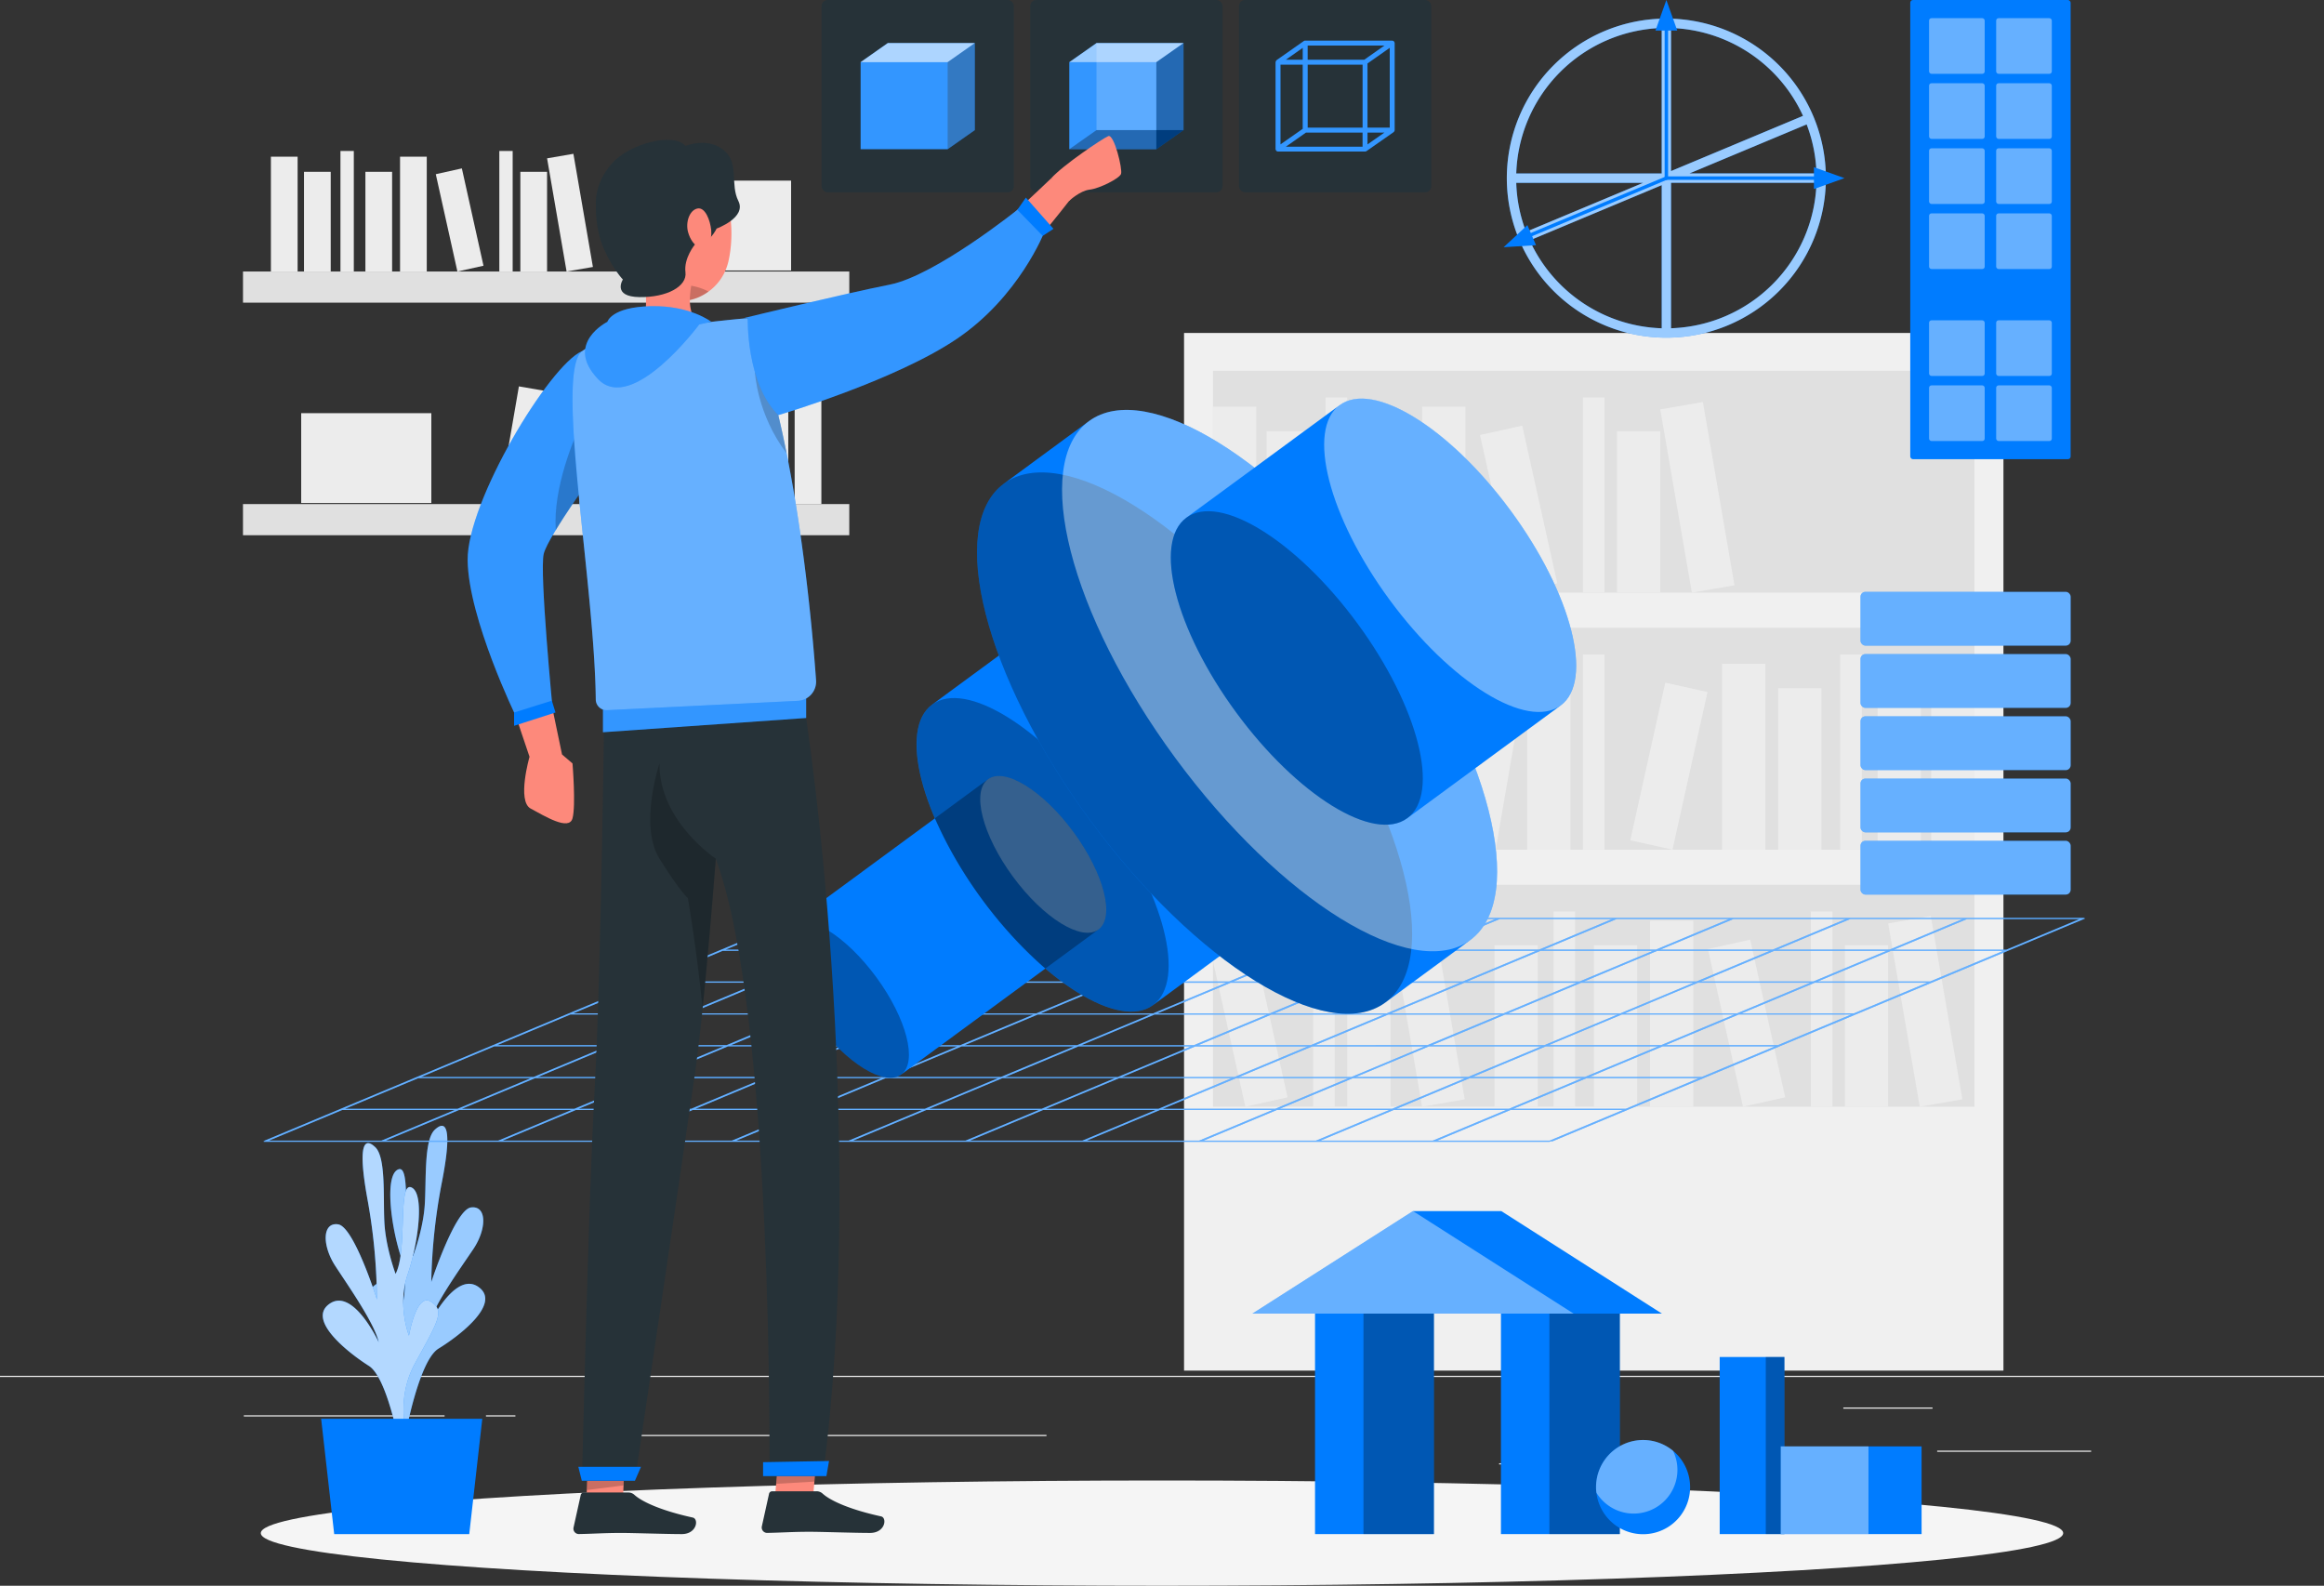 <svg id="Layer_1" data-name="Layer 1" xmlns="http://www.w3.org/2000/svg" viewBox="0 0 1351.16 921.89"><rect x="0" y="0" width="1351.16" height="921.89" fill="#333333" stroke="none"/><defs><style>.cls-1{fill:#ececec;}.cls-2{fill:#f0f0f0;}.cls-3{fill:#e0e0e0;}.cls-4{fill:#f5f5f5;}.cls-12,.cls-5{fill:#007cff;}.cls-13,.cls-14,.cls-16,.cls-19,.cls-21,.cls-6,.cls-7,.cls-9{fill:#fff;}.cls-14,.cls-17,.cls-6{opacity:0.6;}.cls-11,.cls-12,.cls-15,.cls-17,.cls-19,.cls-21,.cls-22,.cls-6,.cls-7,.cls-8,.cls-9{isolation:isolate;}.cls-7{opacity:0.7;}.cls-19,.cls-8{opacity:0.3;}.cls-15,.cls-9{opacity:0.4;}.cls-10{fill:#263238;}.cls-13,.cls-21,.cls-22{opacity:0.2;}.cls-18{fill:none;stroke:#007cff;stroke-linecap:round;stroke-linejoin:round;stroke-width:2px;}.cls-20{fill:#fd897b;}</style></defs><title>3d</title><rect class="cls-1" y="799.84" width="1351.16" height="0.68"/><rect class="cls-1" x="1126.27" y="843.34" width="89.51" height="0.68"/><rect class="cls-1" x="871.57" y="850.67" width="23.49" height="0.68"/><rect class="cls-1" x="1071.7" y="818.25" width="51.86" height="0.68"/><rect class="cls-1" x="141.76" y="822.79" width="116.72" height="0.68"/><rect class="cls-1" x="282.54" y="822.79" width="17.11" height="0.68"/><rect class="cls-1" x="355.28" y="834.2" width="253.14" height="0.68"/><rect class="cls-2" x="688.4" y="193.57" width="476.39" height="603.25"/><rect class="cls-3" x="705.24" y="215.56" width="442.71" height="129"/><rect class="cls-1" x="705.24" y="236.44" width="25.15" height="108.11"/><rect class="cls-1" x="826.84" y="236.44" width="25.15" height="108.11"/><rect class="cls-1" x="570.33" y="258.13" width="25.15" height="108.11" transform="translate(359.38 80.5) rotate(-9.78)"/><rect class="cls-1" x="736.4" y="250.69" width="25.15" height="93.87"/><rect class="cls-1" x="794.2" y="250.69" width="25.15" height="93.87"/><rect class="cls-1" x="940.11" y="250.69" width="25.15" height="93.87"/><rect class="cls-1" x="466.42" y="272.12" width="25.15" height="93.87" transform="translate(346.13 88.45) rotate(-12.53)"/><rect class="cls-1" x="770.72" y="231.07" width="12.57" height="113.48"/><rect class="cls-1" x="920.31" y="231.07" width="12.57" height="113.48"/><rect class="cls-3" x="301.31" y="388.02" width="442.71" height="129" transform="translate(1449.26 882) rotate(180)"/><rect class="cls-1" x="718.87" y="408.9" width="25.15" height="108.11" transform="translate(1866.82 902.88) rotate(180)"/><rect class="cls-1" x="597.26" y="408.9" width="25.15" height="108.11" transform="translate(1623.61 902.88) rotate(180)"/><rect class="cls-1" x="449.85" y="407.55" width="25.15" height="108.11" transform="translate(1243.66 972.01) rotate(-170.22)"/><rect class="cls-1" x="687.71" y="423.15" width="25.15" height="93.87" transform="translate(1804.49 917.13) rotate(180)"/><rect class="cls-1" x="629.9" y="423.15" width="25.15" height="93.87" transform="translate(1688.88 917.13) rotate(180)"/><rect class="cls-1" x="484" y="423.15" width="25.15" height="93.87" transform="translate(1397.07 917.13) rotate(180)"/><rect class="cls-1" x="553.75" y="421.54" width="25.15" height="93.87" transform="translate(1421.49 1025.59) rotate(-167.47)"/><rect class="cls-1" x="665.96" y="403.54" width="12.57" height="113.48" transform="translate(1748.43 897.51) rotate(180)"/><rect class="cls-1" x="516.37" y="403.54" width="12.57" height="113.48" transform="translate(1449.26 897.51) rotate(180)"/><rect class="cls-1" x="705.24" y="385.86" width="25.15" height="108.11"/><rect class="cls-1" x="736.4" y="400.11" width="25.15" height="93.87"/><rect class="cls-1" x="794.2" y="400.11" width="25.15" height="93.87"/><rect class="cls-1" x="770.72" y="380.5" width="12.57" height="113.48"/><rect class="cls-3" x="705.24" y="514.4" width="442.71" height="129"/><rect class="cls-1" x="959.34" y="535.29" width="25.15" height="108.11"/><rect class="cls-1" x="702.82" y="556.98" width="25.15" height="108.11" transform="translate(310.55 107.34) rotate(-9.78)"/><rect class="cls-1" x="868.9" y="549.53" width="25.15" height="93.87"/><rect class="cls-1" x="926.7" y="549.53" width="25.15" height="93.87"/><rect class="cls-1" x="1072.61" y="549.53" width="25.15" height="93.87"/><rect class="cls-1" x="598.92" y="570.96" width="25.15" height="93.87" transform="translate(284.46 124.31) rotate(-12.53)"/><rect class="cls-1" x="903.22" y="529.92" width="12.57" height="113.48"/><rect class="cls-1" x="1052.8" y="529.92" width="12.57" height="113.48"/><rect class="cls-1" x="413.49" y="556.98" width="25.15" height="108.11" transform="translate(306.34 58.2) rotate(-9.78)"/><rect class="cls-1" x="783.28" y="549.53" width="25.15" height="93.87"/><rect class="cls-1" x="309.59" y="570.96" width="25.15" height="93.87" transform="translate(277.58 61.55) rotate(-12.53)"/><rect class="cls-1" x="763.47" y="529.92" width="12.57" height="113.48"/><rect class="cls-3" x="141.28" y="157.84" width="352.49" height="18.11"/><rect class="cls-1" x="157.5" y="91.09" width="15.53" height="66.76"/><rect class="cls-1" x="232.59" y="91.09" width="15.53" height="66.76"/><rect class="cls-1" x="-80.31" y="113.29" width="15.53" height="66.76" transform="translate(377.97 -33.23) rotate(-9.78)"/><rect class="cls-1" x="176.75" y="99.88" width="15.53" height="57.96"/><rect class="cls-1" x="212.44" y="99.88" width="15.53" height="57.96"/><rect class="cls-1" x="302.53" y="99.88" width="15.53" height="57.96"/><rect class="cls-1" x="-144.47" y="121.93" width="15.53" height="57.96" transform="translate(367.94 -49.1) rotate(-12.53)"/><rect class="cls-1" x="197.94" y="87.77" width="7.76" height="70.07"/><rect class="cls-1" x="290.3" y="87.77" width="7.76" height="70.07"/><rect class="cls-1" x="384.28" y="105.01" width="75.66" height="52.24"/><rect class="cls-3" x="-262.65" y="316.08" width="352.49" height="18.11" transform="translate(231.11 627.24) rotate(180)"/><rect class="cls-1" x="58.08" y="249.33" width="15.53" height="66.76" transform="translate(535.62 542.37) rotate(180)"/><rect class="cls-1" x="-17.01" y="249.33" width="15.53" height="66.76" transform="translate(385.45 542.37) rotate(180)"/><rect class="cls-1" x="-108.03" y="248.49" width="15.53" height="66.76" transform="translate(156.98 519.58) rotate(-170.22)"/><rect class="cls-1" x="38.84" y="258.12" width="15.53" height="57.96" transform="translate(497.14 551.17) rotate(180)"/><rect class="cls-1" x="3.15" y="258.12" width="15.53" height="57.96" transform="translate(425.75 551.17) rotate(180)"/><rect class="cls-1" x="-86.95" y="258.12" width="15.53" height="57.96" transform="translate(245.57 551.17) rotate(180)"/><rect class="cls-1" x="-43.87" y="257.13" width="15.53" height="57.96" transform="translate(270.51 534.54) rotate(-167.47)"/><rect class="cls-1" x="25.41" y="246.01" width="7.76" height="70.07" transform="translate(462.52 539.06) rotate(180)"/><rect class="cls-1" x="-66.95" y="246.01" width="7.76" height="70.07" transform="translate(277.79 539.06) rotate(180)"/><rect class="cls-1" x="-228.83" y="263.25" width="75.66" height="52.24" transform="translate(21.94 555.69) rotate(180)"/><ellipse id="_Path_" data-name="&lt;Path&gt;" class="cls-4" cx="675.58" cy="891.29" rx="523.95" ry="30.6"/><path class="cls-5" d="M-174.1,855.67s11.64-25.41-1.66-50.46-17.17-31-8.69-36.08,12.38,20,12.38,20,7.15-17.32,1.24-35.44-9.6-47.64-1.54-50.81,1.54,36.83,8.54,50.46c0,0,5.87-15.18,6.84-29.73s-.54-37.8,5.82-43.76,10.45-1.84,4.19,30.28a335.67,335.67,0,0,0-6.21,58.24s13.82-42.14,23.1-43.37,9.26,12.42,1.32,24.25-23.25,33-25.76,44c0,0,15.17-31.71,28.81-22s-11.87,28.87-23.25,35.8-19.27,50.3-19.27,50.3Z" transform="translate(403.93 -23.04)"/><path class="cls-6" d="M-174.1,855.67s11.64-25.41-1.66-50.46-17.17-31-8.69-36.08,12.38,20,12.38,20,7.15-17.32,1.24-35.44-9.6-47.64-1.54-50.81,1.54,36.83,8.54,50.46c0,0,5.87-15.18,6.84-29.73s-.54-37.8,5.82-43.76,10.45-1.84,4.19,30.28a335.67,335.67,0,0,0-6.21,58.24s13.82-42.14,23.1-43.37,9.26,12.42,1.32,24.25-23.25,33-25.76,44c0,0,15.17-31.71,28.81-22s-11.87,28.87-23.25,35.8-19.27,50.3-19.27,50.3Z" transform="translate(403.93 -23.04)"/><path class="cls-5" d="M-164.91,866.09s-11.34-25.58,2.26-50.43,17.54-30.69,9.12-35.95-12.62,19.86-12.62,19.86-6.94-17.43-.82-35.46,10.18-47.49,2.16-50.78-2,36.8-9.14,50.32c0,0-5.7-15.26-6.49-29.82s1-37.79-5.3-43.85-10.42-2-4.55,30.22a336.31,336.31,0,0,1,5.51,58.32s-13.31-42.34-22.57-43.7-9.41,12.27-1.62,24.23,22.86,33.38,25.24,44.33c0,0-14.79-31.94-28.55-22.42s11.53,29,22.82,36.14,18.67,50.58,18.67,50.58Z" transform="translate(403.93 -23.04)"/><path class="cls-7" d="M-164.91,866.09s-11.34-25.58,2.26-50.43,17.54-30.69,9.12-35.95-12.62,19.86-12.62,19.86-6.94-17.43-.82-35.46,10.18-47.49,2.16-50.78-2,36.8-9.14,50.32c0,0-5.7-15.26-6.49-29.82s1-37.79-5.3-43.85-10.42-2-4.55,30.22a336.31,336.31,0,0,1,5.51,58.32s-13.31-42.34-22.57-43.7-9.41,12.27-1.62,24.23,22.86,33.38,25.24,44.33c0,0-14.79-31.94-28.55-22.42s11.53,29,22.82,36.14,18.67,50.58,18.67,50.58Z" transform="translate(403.93 -23.04)"/><polygon class="cls-5" points="186.71 824.82 280.4 824.82 272.82 891.86 194.3 891.86 186.71 824.82"/><rect class="cls-5" x="999.82" y="788.9" width="37.63" height="102.96"/><rect class="cls-8" x="1026.62" y="788.9" width="10.83" height="102.96"/><rect class="cls-5" x="1035.33" y="840.87" width="81.87" height="50.99"/><rect class="cls-9" x="1035.33" y="840.87" width="50.99" height="50.99"/><rect class="cls-5" x="764.55" y="763.66" width="69.12" height="128.2"/><rect class="cls-8" x="792.72" y="763.66" width="40.95" height="128.2"/><rect class="cls-5" x="872.64" y="763.66" width="69.12" height="128.2"/><rect class="cls-8" x="900.81" y="763.66" width="40.95" height="128.2"/><polygon class="cls-5" points="872.85 704.07 821.51 704.07 728.15 763.66 779.5 763.66 914.86 763.66 966.21 763.66 872.85 704.07"/><polygon class="cls-9" points="821.51 704.07 728.15 763.66 779.5 763.66 914.86 763.66 821.51 704.07"/><path class="cls-5" d="M578.69,887.55a27.33,27.33,0,0,1-54.47,3.3,21.28,21.28,0,0,1-.22-3.3,27.35,27.35,0,0,1,44.75-21.1l0,0A27.37,27.37,0,0,1,578.69,887.55Z" transform="translate(403.93 -23.04)"/><path class="cls-9" d="M571.32,877.55a25.43,25.43,0,0,1-47.1,13.3,21.28,21.28,0,0,1-.22-3.3,27.35,27.35,0,0,1,44.75-21.1l0,0A25.43,25.43,0,0,1,571.32,877.55Z" transform="translate(403.93 -23.04)"/><rect class="cls-10" x="599" width="111.78" height="111.78" rx="3.5"/><g class="cls-11"><polygon class="cls-12" points="637.49 25.05 621.7 36.14 621.7 86.73 672.29 86.73 688.08 75.64 688.08 25.05 637.49 25.05"/><rect class="cls-13" x="621.7" y="36.14" width="50.59" height="50.59"/><rect class="cls-13" x="637.49" y="25.05" width="50.59" height="50.59"/><polygon class="cls-14" points="621.7 36.14 637.49 25.05 688.08 25.05 672.29 36.14 621.7 36.14"/><polygon class="cls-8" points="688.08 25.05 688.08 75.64 672.29 86.73 672.29 36.14 688.08 25.05"/><polygon class="cls-8" points="621.7 86.73 637.49 75.64 688.08 75.64 672.29 86.73 621.7 86.73"/></g><rect class="cls-10" x="720.34" width="111.78" height="111.78" rx="3.5"/><g class="cls-11"><g class="cls-11"><path class="cls-5" d="M406.91,48.09c0-.09-.06-.16-.07-.24s0-.13,0-.19-.07-.07-.09-.12a1.2,1.2,0,0,0-.21-.34,1.07,1.07,0,0,0-.14-.16l-.17-.13s-.05-.06-.09-.08a1.19,1.19,0,0,0-.46-.1c-.07,0-.12-.06-.2-.06H354.89a1.36,1.36,0,0,0-.81.25L338.29,58s-.05.09-.09.12a1.64,1.64,0,0,0-.19.25,1.46,1.46,0,0,0-.26.63c0,.06-.07.1-.07.17v50.59c0,.16.12.26.17.4s0,.29.09.42.08,0,.1,0a1.37,1.37,0,0,0,1.07.55H389.7a1.46,1.46,0,0,0,.82-.25L406.3,99.85a1.27,1.27,0,0,0,.11-.13l.13-.14a1.45,1.45,0,0,0,.37-.9ZM391.12,97.25V59.92l5.07-3.56,7.87-5.53V97.25ZM340.53,60.61h12.94V97.94L340.53,107Zm14.81,39.49h32.93v8.24H343.61Zm1-2.85V60.61h31.95V97.25ZM401,49.52l-4.38,3.07-7.35,5.17H356.32V49.52Zm-47.51,1.31v6.93h-9.86Zm37.65,49.27H401L391.12,107Z" transform="translate(403.93 -23.04)"/></g><path class="cls-13" d="M406.84,47.85c0-.07,0-.13,0-.19s-.07-.07-.09-.12a1.2,1.2,0,0,0-.21-.34,1.07,1.07,0,0,0-.14-.16l-.17-.13s-.05-.06-.09-.08a1.19,1.19,0,0,0-.46-.1c-.07,0-.12-.06-.2-.06H354.89a1.36,1.36,0,0,0-.81.25L338.29,58s-.05.09-.09.12a1.64,1.64,0,0,0-.19.25,1.46,1.46,0,0,0-.26.63c0,.06-.07.1-.07.17v50.59c0,.16.12.26.17.4s0,.29.09.42.08,0,.1,0a1.37,1.37,0,0,0,1.07.55H389.7a1.46,1.46,0,0,0,.82-.25L406.3,99.85a1.27,1.27,0,0,0,.11-.13l.13-.14a1.45,1.45,0,0,0,.37-.9V48.09C406.91,48,406.85,47.93,406.84,47.85Zm-53.37,3v6.93h-9.86Zm-12.94,9.78h12.94V97.94L340.53,107Zm47.74,47.73H343.61l11.73-8.24h32.93Zm0-11.09H356.32V60.61h31.95Zm1-39.49H356.32V49.52H401l-4.38,3.07ZM391.12,107V100.1H401Zm12.94-9.78H391.12V59.92l5.07-3.56,7.87-5.53Z" transform="translate(403.93 -23.04)"/></g><rect class="cls-10" x="477.67" width="111.78" height="111.78" rx="3.5"/><polygon class="cls-5" points="516.16 25.05 500.37 36.14 500.37 86.73 550.96 86.73 566.75 75.64 566.75 25.05 516.16 25.05"/><polygon class="cls-14" points="500.37 36.14 516.16 25.05 566.75 25.05 550.96 36.14 500.37 36.14"/><polygon class="cls-8" points="566.75 25.05 566.75 75.64 550.96 86.73 550.96 36.14 566.75 25.05"/><polygon class="cls-13" points="516.16 25.05 500.37 36.14 500.37 86.73 550.96 86.73 566.75 75.64 566.75 25.05 516.16 25.05"/><path class="cls-5" d="M807.46,557l.84-.35H60.58l-.85.35h-1L-250.92,686.5h1l-.84.35H496.92l.85-.35h1L808.43,557Zm-45,18.16h-65.4l42.55-17.8h65.4Zm-631,37.71h65.4l-42.55,17.8H88.93Zm-45.07,17.8H21l42.55-17.8H129Zm315.93-18.5h-65.4l42.55-17.8h65.4Zm45.07-17.8h65.4l-42.55,17.8h-65.4Zm-180.09,18.5h65.41l-42.55,17.8h-65.4Zm-45.06,17.8H156.85l42.55-17.8h65.4Zm113-17.8h65.4l-42.55,17.8H292.7Zm-.83-.7H269l42.55-17.8H377Zm-67.92,0H201.09l42.55-17.8h65.41Zm-67.93,0h-65.4l42.55-17.8h65.4Zm-45.93,19.21-42.55,17.79H44.69l42.55-17.79Zm2.52,0h65.4L178,649.13h-65.4Zm67.92,0h65.41l-42.55,17.79H180.53Zm67.93,0h65.4l-42.55,17.79h-65.4Zm67.92,0h65.4l-42.55,17.79h-65.4Zm1.69-.71,42.55-17.8h65.4L426,630.63Zm110.47-17.8h65.4l-42.55,17.8h-65.4Zm1.69-.7,42.55-17.8h65.4l-42.55,17.8ZM517,593.62l42.55-17.8H625l-42.54,17.8Zm-2.52,0H449.1l42.55-17.8h65.4Zm-67.92,0h-65.4l42.55-17.8h65.4Zm-67.92,0h-65.4l42.55-17.8h65.4Zm-67.92,0h-65.4l42.54-17.8h65.41Zm-67.92,0h-65.4L220,575.82h65.4Zm-67.92,0H109.49L152,575.82h65.4Zm-1.7.71-42.55,17.8H65.25l42.55-17.8ZM62.73,612.13H-2.67l42.55-17.8h65.4Zm-1.69.7-42.55,17.8h-65.4l42.55-17.8ZM16.8,631.34l-42.55,17.79h-65.4l42.55-17.79Zm2.52,0h65.4L42.17,649.13h-65.4Zm21.16,18.5-42.55,17.8h-65.4l42.55-17.8Zm2.52,0h65.4l-42.55,17.8H.45Zm67.92,0h65.4l-42.55,17.8H68.37Zm67.92,0h65.4l-42.54,17.8H136.29Zm67.92,0h65.41l-42.55,17.8h-65.4Zm67.93,0h65.4l-42.55,17.8h-65.4Zm67.92,0H448l-42.55,17.8h-65.4Zm1.69-.71,42.55-17.79h65.4L449.7,649.13Zm110.47-17.79h65.4l-42.55,17.79h-65.4Zm1.69-.71L539,612.83h65.4l-42.54,17.8Zm44.24-18.5,42.55-17.8h65.41l-42.55,17.8ZM585,593.62l42.54-17.8H692.9l-42.55,17.8Zm44.24-18.5,42.55-17.8h65.4l-42.55,17.8Zm-2.52,0h-65.4l42.54-17.8h65.41Zm-67.93,0h-65.4l42.55-17.8h65.4Zm-67.92,0h-65.4L468,557.32h65.4Zm-67.92,0H357.5l42.55-17.8h65.4Zm-67.92,0h-65.4l42.55-17.8h65.4Zm-67.92,0h-65.4l42.55-17.8h65.4Zm-67.92,0H153.73l42.55-17.8h65.41Zm-67.93,0H85.81l42.55-17.8h65.4Zm-1.69.7L107,593.62H41.57l42.55-17.8ZM39.05,593.62h-65.4l42.55-17.8H81.6Zm-1.69.71-42.55,17.8h-65.4L-28,594.33Zm-44.24,18.5-42.55,17.8h-65.4l42.54-17.8Zm-44.24,18.51-42.55,17.79h-65.41l42.55-17.79Zm-44.25,18.5-42.54,17.8h-65.41l42.55-17.8Zm2.52,0h65.41L-70,667.64h-65.4Zm21.17,18.51-42.55,17.79h-65.41l42.55-17.79Zm2.52,0h65.4l-42.55,17.79h-65.4Zm67.92,0h65.4L21.61,686.14h-65.4Zm67.92,0h65.4L89.53,686.14H24.13Zm67.92,0H200l-42.55,17.79H92.05Zm67.92,0h65.4l-42.54,17.79H160Zm67.93,0h65.4L293.3,686.14H227.9Zm67.92,0h65.4l-42.55,17.79h-65.4Zm67.92,0h65.4l-42.55,17.79h-65.4Zm1.69-.71,42.55-17.8h65.4l-42.55,17.8Zm110.47-17.8h65.4l-42.54,17.8H475.9Zm1.69-.71,42.55-17.79H628.1l-42.55,17.79Zm44.25-18.5,42.54-17.8h65.41l-42.55,17.8Zm44.24-18.5,42.55-17.8h65.4L674,612.13Zm44.24-18.51,42.55-17.8h65.4l-42.55,17.8Zm-527-36.3-42.55,17.8H17.89l42.55-17.8ZM-205,668.35h65.4l-42.55,17.79h-65.4Zm636.67,17.79,42.55-17.79h65.4l-42.55,17.79Z" transform="translate(403.93 -23.04)"/><g class="cls-15"><path class="cls-16" d="M807.46,557l.84-.35H60.58l-.85.35h-1L-250.92,686.5h1l-.84.35H496.92l.85-.35h1L808.43,557Zm-45,18.16h-65.4l42.55-17.8h65.4Zm-631,37.71h65.4l-42.55,17.8H88.93Zm-45.07,17.8H21l42.55-17.8H129Zm315.93-18.5h-65.4l42.55-17.8h65.4Zm45.07-17.8h65.4l-42.55,17.8h-65.4Zm-180.09,18.5h65.41l-42.55,17.8h-65.4Zm-45.06,17.8H156.85l42.55-17.8h65.4Zm113-17.8h65.4l-42.55,17.8H292.7Zm-.83-.7H269l42.55-17.8H377Zm-67.92,0H201.09l42.55-17.8h65.41Zm-67.93,0h-65.4l42.55-17.8h65.4Zm-45.93,19.21-42.55,17.79H44.69l42.55-17.79Zm2.52,0h65.4L178,649.13h-65.4Zm67.92,0h65.41l-42.55,17.79H180.53Zm67.93,0h65.4l-42.55,17.79h-65.4Zm67.92,0h65.4l-42.55,17.79h-65.4Zm1.69-.71,42.55-17.8h65.4L426,630.63Zm110.47-17.8h65.4l-42.55,17.8h-65.4Zm1.69-.7,42.55-17.8h65.4l-42.55,17.8ZM517,593.62l42.55-17.8H625l-42.54,17.8Zm-2.52,0H449.1l42.55-17.8h65.4Zm-67.92,0h-65.4l42.55-17.8h65.4Zm-67.92,0h-65.4l42.55-17.8h65.4Zm-67.92,0h-65.4l42.54-17.8h65.41Zm-67.92,0h-65.4L220,575.82h65.4Zm-67.92,0H109.49L152,575.82h65.4Zm-1.7.71-42.55,17.8H65.25l42.55-17.8ZM62.73,612.13H-2.67l42.55-17.8h65.4Zm-1.69.7-42.55,17.8h-65.4l42.55-17.8ZM16.8,631.34l-42.55,17.79h-65.4l42.55-17.79Zm2.52,0h65.4L42.17,649.13h-65.4Zm21.16,18.5-42.55,17.8h-65.4l42.55-17.8Zm2.52,0h65.4l-42.55,17.8H.45Zm67.92,0h65.4l-42.55,17.8H68.37Zm67.92,0h65.4l-42.54,17.8H136.29Zm67.92,0h65.41l-42.55,17.8h-65.4Zm67.93,0h65.4l-42.55,17.8h-65.4Zm67.92,0H448l-42.55,17.8h-65.4Zm1.69-.71,42.55-17.79h65.4L449.7,649.13Zm110.47-17.79h65.4l-42.55,17.79h-65.4Zm1.69-.71L539,612.83h65.4l-42.54,17.8Zm44.24-18.5,42.55-17.8h65.41l-42.55,17.8ZM585,593.62l42.54-17.8H692.9l-42.55,17.8Zm44.24-18.5,42.55-17.8h65.4l-42.55,17.8Zm-2.52,0h-65.4l42.54-17.8h65.41Zm-67.93,0h-65.4l42.55-17.8h65.4Zm-67.92,0h-65.4L468,557.32h65.4Zm-67.92,0H357.5l42.55-17.8h65.4Zm-67.92,0h-65.4l42.55-17.8h65.4Zm-67.92,0h-65.4l42.55-17.8h65.4Zm-67.92,0H153.73l42.55-17.8h65.41Zm-67.93,0H85.81l42.55-17.8h65.4Zm-1.69.7L107,593.62H41.57l42.55-17.8ZM39.05,593.62h-65.4l42.55-17.8H81.6Zm-1.69.71-42.55,17.8h-65.4L-28,594.33Zm-44.24,18.5-42.55,17.8h-65.4l42.54-17.8Zm-44.24,18.51-42.55,17.79h-65.41l42.55-17.79Zm-44.25,18.5-42.54,17.8h-65.41l42.55-17.8Zm2.52,0h65.41L-70,667.64h-65.4Zm21.17,18.51-42.55,17.79h-65.41l42.55-17.79Zm2.52,0h65.4l-42.55,17.79h-65.4Zm67.92,0h65.4L21.61,686.14h-65.4Zm67.92,0h65.4L89.53,686.14H24.13Zm67.92,0H200l-42.55,17.79H92.05Zm67.92,0h65.4l-42.54,17.79H160Zm67.93,0h65.4L293.3,686.14H227.9Zm67.92,0h65.4l-42.55,17.79h-65.4Zm67.92,0h65.4l-42.55,17.79h-65.4Zm1.69-.71,42.55-17.8h65.4l-42.55,17.8Zm110.47-17.8h65.4l-42.54,17.8H475.9Zm1.69-.71,42.55-17.79H628.1l-42.55,17.79Zm44.25-18.5,42.54-17.8h65.41l-42.55,17.8Zm44.24-18.5,42.55-17.8h65.4L674,612.13Zm44.24-18.51,42.55-17.8h65.4l-42.55,17.8Zm-527-36.3-42.55,17.8H17.89l42.55-17.8ZM-205,668.35h65.4l-42.55,17.79h-65.4Zm636.67,17.79,42.55-17.79h65.4l-42.55,17.79Z" transform="translate(403.93 -23.04)"/></g><path class="cls-5" d="M564.88,33.85a92.75,92.75,0,1,0,92.75,92.75A92.85,92.85,0,0,0,564.88,33.85Zm87.28,90H578.35l68.1-28.48A86.93,86.93,0,0,1,652.16,123.89Zm-7.81-33.46-76.76,32.11V39.32A87.46,87.46,0,0,1,644.35,90.43ZM562.18,39.32v84.57H477.61A87.42,87.42,0,0,1,562.18,39.32Zm-10.75,90-68.11,28.48a86.93,86.93,0,0,1-5.71-28.48Zm-66,33.47,76.76-32.11v83.21A87.46,87.46,0,0,1,485.42,162.77Zm82.17,51.1V129.3h84.57A87.42,87.42,0,0,1,567.59,213.87Z" transform="translate(403.93 -23.04)"/><g class="cls-17"><path class="cls-16" d="M564.88,33.85a92.75,92.75,0,1,0,92.75,92.75A92.85,92.85,0,0,0,564.88,33.85Zm87.28,90H578.35l68.1-28.48A86.93,86.93,0,0,1,652.16,123.89Zm-7.81-33.46-76.76,32.11V39.32A87.46,87.46,0,0,1,644.35,90.43ZM562.18,39.32v84.57H477.61A87.42,87.42,0,0,1,562.18,39.32Zm-10.75,90-68.11,28.48a86.93,86.93,0,0,1-5.71-28.48Zm-66,33.47,76.76-32.11v83.21A87.46,87.46,0,0,1,485.42,162.77Zm82.17,51.1V129.3h84.57A87.42,87.42,0,0,1,567.59,213.87Z" transform="translate(403.93 -23.04)"/></g><polygon class="cls-5" points="968.82 0 962.47 17.77 975.16 17.77 968.82 0"/><polygon class="cls-5" points="1072.37 103.56 1054.61 97.21 1054.61 109.9 1072.37 103.56"/><polygon class="cls-5" points="874.2 143.72 893.03 142.53 888.01 130.87 874.2 143.72"/><line class="cls-18" x1="968.82" y1="103.55" x2="885.74" y2="138.31"/><line class="cls-18" x1="968.82" y1="13.51" x2="968.82" y2="103.55"/><line class="cls-18" x1="1058.86" y1="103.55" x2="968.82" y2="103.55"/><rect class="cls-5" x="1081.7" y="344.08" width="122.15" height="31.24" rx="2.8"/><rect class="cls-9" x="1081.7" y="344.08" width="122.15" height="31.24" rx="2.8"/><rect class="cls-5" x="1081.7" y="380.27" width="122.15" height="31.24" rx="2.8"/><rect class="cls-9" x="1081.7" y="380.27" width="122.15" height="31.24" rx="2.8"/><rect class="cls-5" x="1081.7" y="416.45" width="122.15" height="31.24" rx="2.8"/><rect class="cls-9" x="1081.7" y="416.45" width="122.15" height="31.24" rx="2.8"/><rect class="cls-5" x="1081.7" y="452.64" width="122.15" height="31.24" rx="2.8"/><rect class="cls-9" x="1081.7" y="452.64" width="122.15" height="31.24" rx="2.8"/><rect class="cls-5" x="1081.7" y="488.82" width="122.15" height="31.24" rx="2.8"/><rect class="cls-9" x="1081.7" y="488.82" width="122.15" height="31.24" rx="2.8"/><rect class="cls-5" x="1110.61" width="93.24" height="266.95" rx="1.56"/><rect class="cls-9" x="1121.55" y="10.57" width="32.34" height="32.34" rx="1.38"/><rect class="cls-9" x="1160.57" y="10.57" width="32.34" height="32.34" rx="1.38"/><rect class="cls-9" x="1121.55" y="48.4" width="32.34" height="32.34" rx="1.38"/><rect class="cls-9" x="1160.57" y="48.4" width="32.34" height="32.34" rx="1.38"/><rect class="cls-9" x="1121.55" y="86.23" width="32.34" height="32.34" rx="1.38"/><rect class="cls-9" x="1160.57" y="86.23" width="32.34" height="32.34" rx="1.38"/><rect class="cls-9" x="1121.55" y="124.06" width="32.34" height="32.34" rx="1.38"/><rect class="cls-9" x="1160.57" y="124.06" width="32.34" height="32.34" rx="1.38"/><rect class="cls-9" x="1121.55" y="224.05" width="32.34" height="32.34" rx="1.38"/><rect class="cls-9" x="1160.57" y="224.05" width="32.34" height="32.34" rx="1.38"/><rect class="cls-9" x="1121.55" y="186.22" width="32.34" height="32.34" rx="1.38"/><rect class="cls-9" x="1160.57" y="186.22" width="32.34" height="32.34" rx="1.38"/><path class="cls-5" d="M326.65,428.57c-35.46-48.24-80-75.76-99.44-61.46L138,432.66c-19.46,14.3-6.49,65,29,113.25s80,75.76,99.44,61.46l89.18-65.55C375.08,527.52,362.11,476.82,326.65,428.57Z" transform="translate(403.93 -23.04)"/><ellipse class="cls-9" cx="291.42" cy="454.47" rx="43.73" ry="108.41" transform="translate(191.38 237.83) rotate(-36.32)"/><path class="cls-5" d="M220.19,506.82c-17.73-24.12-40-37.88-49.72-30.73L55.82,560.36c-9.73,7.15-3.24,32.51,14.49,56.63s40,37.88,49.72,30.73l114.65-84.27C244.41,556.3,237.92,530.94,220.19,506.82Z" transform="translate(403.93 -23.04)"/><path class="cls-8" d="M234.66,563.44,203.83,586.1a254,254,0,0,1-64.2-87.34l30.83-22.66c9.74-7.15,32,6.58,49.73,30.71S244.39,556.29,234.66,563.44Z" transform="translate(403.93 -23.04)"/><ellipse class="cls-19" cx="202.58" cy="519.77" rx="21.86" ry="54.21" transform="translate(135.45 197.9) rotate(-36.32)"/><path class="cls-8" d="M120,647.72c-9.73,7.15-32-6.61-49.72-30.73s-24.22-49.48-14.49-56.63,32,6.61,49.72,30.73S129.75,640.57,120,647.72Z" transform="translate(403.93 -23.04)"/><ellipse class="cls-8" cx="202.24" cy="520.01" rx="43.73" ry="108.41" transform="translate(135.24 197.75) rotate(-36.32)"/><path class="cls-5" d="M400.85,374c-61.23-83.3-138.1-130.82-171.7-106.12l-49.43,36.34c-33.6,24.69-11.2,112.24,50,195.55s138.1,130.81,171.7,106.12l49.44-36.34C484.48,544.89,462.08,457.33,400.85,374Z" transform="translate(403.93 -23.04)"/><ellipse class="cls-8" cx="290.58" cy="455.08" rx="75.5" ry="187.2" transform="translate(190.85 237.45) rotate(-36.32)"/><ellipse class="cls-9" cx="340.02" cy="418.75" rx="75.5" ry="187.2" transform="translate(221.98 259.67) rotate(-36.32)"/><path class="cls-5" d="M474.43,320c-35.47-48.24-80-75.76-99.44-61.45L285.81,324c-19.46,14.3-6.48,65,29,113.25s80,75.76,99.44,61.46l89.17-65.54C522.86,418.9,509.89,368.2,474.43,320Z" transform="translate(403.93 -23.04)"/><ellipse class="cls-8" cx="350.02" cy="411.4" rx="43.73" ry="108.41" transform="translate(228.27 264.17) rotate(-36.32)"/><ellipse class="cls-9" cx="439.19" cy="345.85" rx="43.73" ry="108.41" transform="translate(284.41 304.25) rotate(-36.32)"/><g id="_Group_" data-name="&lt;Group&gt;"><path class="cls-20" d="M-88,270.46s-36.48,63.94-39.19,79.26S-96.07,463-96.07,463s-7.43,25.79.68,30.12,22.27,13.12,24.31,5.68,0-31.94,0-31.94l-6.09-5.21s-21.54-102.36-21.57-105.9,39.21-63.91,39.21-63.91Z" transform="translate(403.93 -23.04)"/><path class="cls-5" d="M-65.59,227.22c-19,8.24-66.92,87.57-66.46,121.6s28.25,91.06,28.25,91.06l21.23-4s-7.79-80.36-5.24-90.86,33.41-52.74,33.41-52.74Z" transform="translate(403.93 -23.04)"/><path class="cls-21" d="M-87.81,345c-2.54,10.49,5.24,90.85,5.24,90.85l-21.21,4s-27.81-57-28.27-91.06,47.51-113.37,66.48-121.61l9.1,53,2.08,12.08S-70.95,315-80.81,331.2C-84.44,337.14-87.14,342.22-87.81,345Z" transform="translate(403.93 -23.04)"/><path class="cls-22" d="M-54.39,292.28S-70.95,315-80.81,331.2c-1.68-24.59,10.56-53.27,15.24-63.24,1.08-2.29,1.75-3.62,1.75-3.62l7.35,15.86Z" transform="translate(403.93 -23.04)"/><polygon class="cls-20" points="450.46 871.74 472.38 874.03 473.49 861.33 476.49 826.77 454.57 824.45 451.25 862.63 450.46 871.74"/><polygon class="cls-20" points="341.07 868.95 362.31 868.95 362.5 864.14 362.53 863.55 363.61 832.74 363.64 832.12 364.07 820.31 342.8 820.31 341.07 868.95"/><polygon class="cls-22" points="454.57 824.45 451.25 862.63 473.49 861.33 476.49 826.77 454.57 824.45"/><polygon class="cls-22" points="341.21 866.25 341.24 866.25 362.5 863.55 362.53 863.55 363.64 833.82 363.61 833.82 342.32 835.52 341.24 865.32 341.21 866.25"/><path class="cls-10" d="M-38.67,890.71H-64.48a1.87,1.87,0,0,0-1.81,1.46l-4.19,18.92a3.13,3.13,0,0,0,2.42,3.71,2.7,2.7,0,0,0,.69.07c8.35-.13,14.43-.65,24.91-.65,6.46,0,26,.68,34.86.68s10.08-8.81,6.44-9.62c-16.38-3.57-28.7-8.51-33.94-13.21A5.14,5.14,0,0,0-38.67,890.71Z" transform="translate(403.93 -23.04)"/><path class="cls-10" d="M70.77,890H45a1.86,1.86,0,0,0-1.81,1.46L39,910.41a3.13,3.13,0,0,0,2.41,3.72,3.23,3.23,0,0,0,.69.07c8.35-.14,14.43-.65,24.92-.65,6.46,0,25.94.67,34.86.67s10.08-8.81,6.43-9.62c-16.38-3.56-28.7-8.51-33.94-13.21A5.12,5.12,0,0,0,70.77,890Z" transform="translate(403.93 -23.04)"/><path class="cls-10" d="M74.57,881.18H43.41S46,613,12.25,522.38c-2.37,29.94-5,61-7.67,86.9-1.65,16-3.27,29.79-4.81,40.28C-10,717.12-34.79,883.89-34.79,883.89H-65.57s3.65-159.81,7.29-226.2c4-72.07,5.76-230.5,5.92-244H60.38C71.11,470.43,98.62,697.43,74.57,881.18Z" transform="translate(403.93 -23.04)"/><path class="cls-20" d="M19.44,175.53c-.26,1-.56,2-.91,3A29.57,29.57,0,0,1,8,192.54a31.16,31.16,0,0,1-3.85,2.38,26.78,26.78,0,0,1-23,1,27.13,27.13,0,0,1-8.78-6.07C-38.27,179.11-38,166.7-39.19,145.69A28.57,28.57,0,0,1-37,132.47,28.76,28.76,0,0,1,.56,117C21.17,125.36,24,156.62,19.44,175.53Z" transform="translate(403.93 -23.04)"/><path class="cls-22" d="M8,192.54a31.16,31.16,0,0,1-3.85,2.38,26.78,26.78,0,0,1-23,1,31.31,31.31,0,0,1,3.76-7.13S-2.54,186.87,8,192.54Z" transform="translate(403.93 -23.04)"/><path class="cls-20" d="M-34.27,219.79c10.35,9.4,35.71,5.93,35.71,5.93s15.83-4.34,12.5-9.28C4.62,214.9.11,210.55-1.76,205a27.07,27.07,0,0,1-.94-10.65,54.89,54.89,0,0,1,.78-5.94l-31.35-23.21C-29.16,180.5-24.13,208.68-34.27,219.79Z" transform="translate(403.93 -23.04)"/><path class="cls-10" d="M-5.41,107.89s13.65-5.73,23.13,3.21c8,7.53,2.8,19.15,7.64,28.81s-12.64,16-12.64,16S8.11,165.8.09,165.18c0,0-6.55,7.92-5.5,16.12S-16.13,196-32.17,195.76s-9.62-10.22-9.62-10.22-5.85-6-11.12-18-4.56-25.12-4.56-25.12-1.43-12.26,9.27-24.3S-12,100.05-5.41,107.89Z" transform="translate(403.93 -23.04)"/><path class="cls-20" d="M-3.92,157.9c1.25,4.57,3.77,7.93,7,9.34,4.28,1.81,7.09-4.22,6.47-10.53-.59-5.6-3.49-13.48-8.07-12.44S-5.42,152.25-3.92,157.9Z" transform="translate(403.93 -23.04)"/><path class="cls-22" d="M12.25,522.26c-2.37,29.94-5,61.07-7.67,87C.74,571.85-4,545.2-4,545.2s-4.41-3.62-16.51-22.94,0-55.4,0-55.4C-20.85,500.37,12.25,522.26,12.25,522.26Z" transform="translate(403.93 -23.04)"/><polygon class="cls-5" points="481.99 849.36 480.47 858.14 443.65 858.14 443.65 850.04 481.99 849.36"/><polygon class="cls-5" points="372.67 852.74 369.14 860.85 338.26 860.85 336.24 852.74 372.67 852.74"/><polygon class="cls-5" points="350.56 409.13 350.56 425.7 468.69 417.41 468.69 402.72 350.56 409.13"/><polygon class="cls-21" points="350.56 409.13 350.56 425.7 468.69 417.41 468.69 402.72 350.56 409.13"/><path class="cls-5" d="M70.52,418.48a11.18,11.18,0,0,1-10.62,12l-110.85,5.41a6.26,6.26,0,0,1-6.6-6.22c-.7-67.47-23.8-190.21-8-202.43C-49.25,214.59,30.82,208,30.82,208A269.41,269.41,0,0,1,40.63,235c.35,1.16.73,2.33,1,3.51,4.6,15.19,8.46,31.57,11.78,48.16.25,1.11.46,2.24.68,3.35C64.3,342.28,68.89,395.7,70.52,418.48Z" transform="translate(403.93 -23.04)"/><path class="cls-9" d="M70.52,418.48a11.18,11.18,0,0,1-10.62,12l-110.85,5.41a6.26,6.26,0,0,1-6.6-6.22c-.7-67.47-23.8-190.21-8-202.43C-49.25,214.59,30.82,208,30.82,208A269.41,269.41,0,0,1,40.63,235c.35,1.16.73,2.33,1,3.51,4.6,15.19,8.46,31.57,11.78,48.16.25,1.11.46,2.24.68,3.35C64.3,342.28,68.89,395.7,70.52,418.48Z" transform="translate(403.93 -23.04)"/><path class="cls-5" d="M9.62,210.14s-12.23-9.61-35.2-9.1-25.22,9.1-25.22,9.1-25.23,12.58-5.41,33.3S2.62,211.65,2.62,211.65Z" transform="translate(403.93 -23.04)"/><path class="cls-21" d="M9.62,210.14s-12.23-9.61-35.2-9.1-25.22,9.1-25.22,9.1-25.23,12.58-5.41,33.3S2.62,211.65,2.62,211.65Z" transform="translate(403.93 -23.04)"/><path class="cls-22" d="M53.46,286.69C36.14,263.8,35,239.53,35,239.53l6.65-1C46.28,253.72,50.14,270.1,53.46,286.69Z" transform="translate(403.93 -23.04)"/><path class="cls-20" d="M45.29,208.47s80-16.36,91.27-20.65,70.71-61.16,70.71-61.16l13,9.84S175.74,194.34,153.45,211,53.12,252.87,53.12,252.87Z" transform="translate(403.93 -23.04)"/><path class="cls-20" d="M207.27,126.66c6.41-7.31,29.78-23.13,33.16-24.49s8.41,19.32,7.4,22-12.47,8.44-18.24,9.12-12,6.59-12,6.59Z" transform="translate(403.93 -23.04)"/><path class="cls-5" d="M30.81,208s-1.08,37.69,17.77,56.37c0,0,67.52-19.8,103.85-44.39s50.89-62.2,50.89-62.2-6.3-11.86-14.7-13.58c0,0-48.49,39-75.22,44.3s-85,19.5-85,19.5" transform="translate(403.93 -23.04)"/><path class="cls-21" d="M30.81,208s-1.08,37.69,17.77,56.37c0,0,67.52-19.8,103.85-44.39s50.89-62.2,50.89-62.2-6.3-11.86-14.7-13.58c0,0-48.49,39-75.22,44.3s-85,19.5-85,19.5" transform="translate(403.93 -23.04)"/><polygon class="cls-5" points="591.49 121.98 596.44 114.87 612.48 133.04 606.22 137.13 591.49 121.98"/><polygon class="cls-5" points="298.88 414.21 320.84 407.34 322.96 414.21 298.88 421.96 298.88 414.21"/></g></svg>